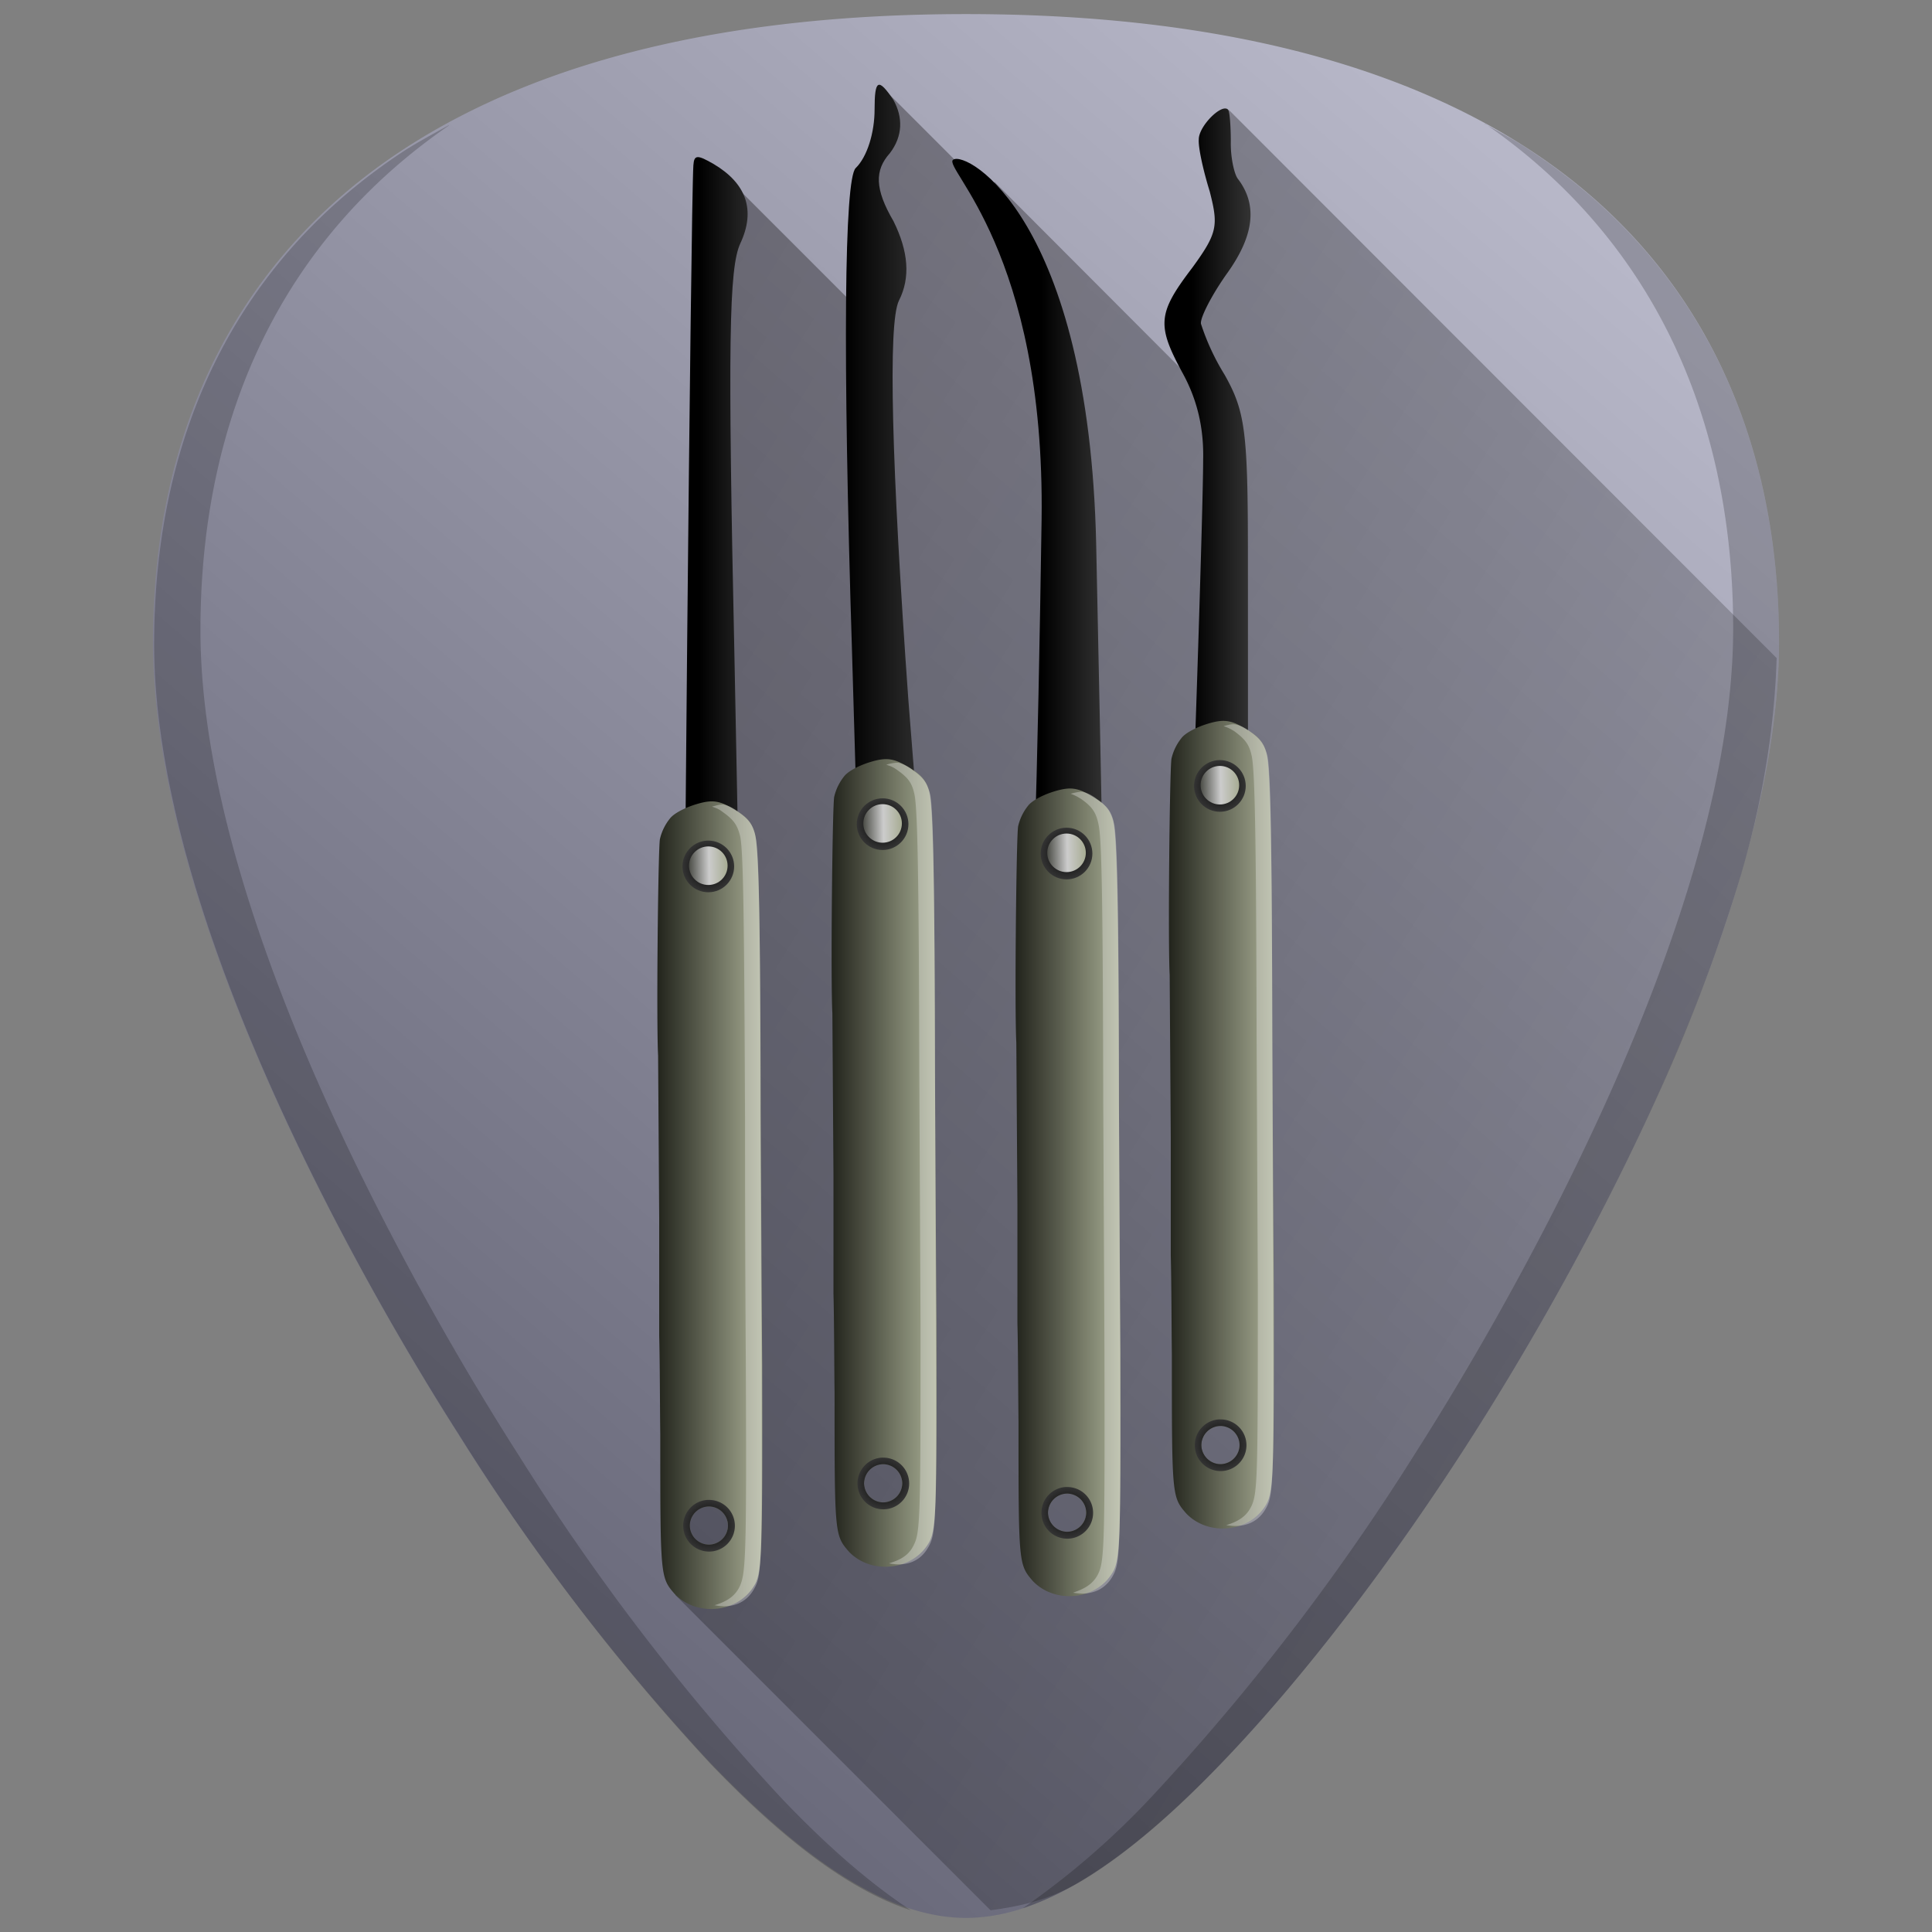 <?xml version="1.0" encoding="UTF-8" standalone="no"?><svg xmlns:dc="http://purl.org/dc/elements/1.1/" xmlns:cc="http://creativecommons.org/ns#" xmlns:rdf="http://www.w3.org/1999/02/22-rdf-syntax-ns#" xmlns="http://www.w3.org/2000/svg" xmlns:xlink="http://www.w3.org/1999/xlink" width="48" height="48"><rect width="100%" height="100%" fill="#808080" stroke="none"/><defs><linearGradient id="e"><stop offset="0" stop-color="#030000"/><stop offset="1" stop-opacity=".17"/></linearGradient><linearGradient id="b"><stop offset="0" stop-color="#22241c"/><stop offset="1" stop-color="#a7ac93"/></linearGradient><linearGradient xlink:href="#a" id="x" x1="23.22" y1="15.81" x2="24.82" y2="15.81" gradientUnits="userSpaceOnUse"/><linearGradient id="a"><stop offset="0"/><stop offset="1" stop-color="#333"/></linearGradient><linearGradient xlink:href="#b" id="y" gradientUnits="userSpaceOnUse" x1="22.58" y1="30.08" x2="25.46" y2="30.08"/><radialGradient xlink:href="#a" id="z" cx="23.98" cy="20.77" fx="23.98" fy="20.77" r=".71" gradientUnits="userSpaceOnUse"/><radialGradient xlink:href="#a" id="A" cx="24" cy="38.89" fx="24" fy="38.89" r=".71" gradientTransform="matrix(1 0 0 1 0 -.01)" gradientUnits="userSpaceOnUse"/><linearGradient xlink:href="#c" id="B" gradientUnits="userSpaceOnUse" x1="23.27" y1="20.77" x2="24.51" y2="20.75"/><linearGradient id="c"><stop offset="0" stop-color="#22241c"/><stop offset=".59" stop-color="#ccc"/><stop offset="1" stop-color="#a7ac93"/></linearGradient><linearGradient xlink:href="#d" id="s" x1="16.63" y1="15.97" x2="20.84" y2="15.97" gradientUnits="userSpaceOnUse"/><linearGradient id="d"><stop offset="0"/><stop offset=".58"/><stop offset="1" stop-color="#333"/></linearGradient><radialGradient xlink:href="#a" id="u" cx="23.98" cy="20.77" fx="23.98" fy="20.77" r=".71" gradientUnits="userSpaceOnUse"/><radialGradient xlink:href="#a" id="v" cx="24" cy="38.89" fx="24" fy="38.89" r=".71" gradientTransform="matrix(1 0 0 1 0 -.01)" gradientUnits="userSpaceOnUse"/><linearGradient xlink:href="#a" id="n" x1="13.7" y1="15.43" x2="15.98" y2="15.43" gradientUnits="userSpaceOnUse"/><radialGradient xlink:href="#a" id="p" cx="23.98" cy="20.77" fx="23.98" fy="20.77" r=".71" gradientUnits="userSpaceOnUse"/><radialGradient xlink:href="#a" id="q" cx="24" cy="38.89" fx="24" fy="38.89" r=".71" gradientTransform="matrix(1 0 0 1 0 -.01)" gradientUnits="userSpaceOnUse"/><linearGradient xlink:href="#a" id="i" gradientUnits="userSpaceOnUse" x1="9.67" y1="23.44" x2="11.4" y2="23.44"/><radialGradient xlink:href="#a" id="k" cx="23.98" cy="20.77" fx="23.98" fy="20.77" r=".71" gradientUnits="userSpaceOnUse"/><radialGradient xlink:href="#a" id="l" cx="24" cy="38.89" fx="24" fy="38.89" r=".71" gradientTransform="matrix(1 0 0 1 0 -.01)" gradientUnits="userSpaceOnUse"/><linearGradient xlink:href="#b" id="j" gradientUnits="userSpaceOnUse" x1="22.58" y1="30.08" x2="25.46" y2="30.08"/><linearGradient xlink:href="#c" id="m" gradientUnits="userSpaceOnUse" x1="23.27" y1="20.77" x2="24.51" y2="20.75"/><linearGradient xlink:href="#b" id="o" gradientUnits="userSpaceOnUse" x1="22.58" y1="30.08" x2="25.46" y2="30.08"/><linearGradient xlink:href="#c" id="r" gradientUnits="userSpaceOnUse" x1="23.27" y1="20.77" x2="24.51" y2="20.75"/><linearGradient xlink:href="#b" id="t" gradientUnits="userSpaceOnUse" x1="22.58" y1="30.08" x2="25.46" y2="30.08"/><linearGradient xlink:href="#c" id="w" gradientUnits="userSpaceOnUse" x1="23.27" y1="20.77" x2="24.51" y2="20.75"/><linearGradient xlink:href="#e" id="h" gradientUnits="userSpaceOnUse" x1="-4.87" y1="1.89" x2="56.99" y2="39.73"/><linearGradient id="g" x1="-6.37" x2="40.38" y1="60.67" y2="6.49" gradientUnits="userSpaceOnUse" xlink:href="#f"/><linearGradient id="f"><stop stop-color="#373748" offset="0"/><stop stop-color="#b7b7c8" offset="1"/></linearGradient></defs><path d="M24 .35c-5.83 0-10.52 1.12-13.93 3.33-4.1 2.66-6.27 6.9-6.27 12.27 0 7.23 5.8 16.88 7.58 19.67a54.47 54.47 0 0 0 6.25 8.16c2.54 2.64 4.57 3.87 6.37 3.87 1.8 0 3.83-1.23 6.37-3.87 2-2.08 4.22-4.97 6.25-8.16 1.78-2.79 7.58-12.44 7.58-19.67 0-5.37-2.16-9.62-6.26-12.27C34.52 1.47 29.84.35 24 .35z" fill="url(#g)"/><path d="M36.89 3.07c4.03 2.78 6.17 7.1 6.17 12.54 0 7.53-6.05 17.6-7.9 20.5a56.77 56.77 0 0 1-6.52 8.5 19.88 19.88 0 0 1-3.23 2.8c1.44-.47 3.06-1.65 4.96-3.63 2-2.08 4.22-4.97 6.25-8.16 1.78-2.79 7.58-12.44 7.58-19.67 0-5.37-2.16-9.61-6.27-12.27-.33-.22-.69-.41-1.04-.6zm-25.74.04c-.36.2-.71.39-1.05.6C6 6.37 3.83 10.61 3.83 16c0 7.22 5.8 16.88 7.59 19.67a54.47 54.47 0 0 0 6.24 8.16c1.9 1.98 3.52 3.16 4.97 3.63-1-.66-2.06-1.57-3.23-2.8a56.77 56.77 0 0 1-6.51-8.5c-1.86-2.9-7.91-12.97-7.91-20.5 0-5.44 2.13-9.76 6.17-12.54z" opacity=".2"/><path d="M24.61 47.46c.74-.1 1.47-.25 2.3-.75 1.05-.64 2.19-1.6 3.46-2.93 2-2.08 4.22-4.97 6.25-8.16.89-1.4 2.78-4.5 4.46-8.17a43.2 43.2 0 0 0 2.19-5.77c.53-1.83.82-3.63.87-5.33L30.53 2.73l-.25.84.5 2.14-1.16 1.63-.2 1.1.57 1.37-5.28-5.29-.14.3-2.67-2.67.17.78-.64 1.6.27 2.6-.08.84-3.89-3.89.15 1.53-.57 21.22-.53 12.8z" fill="url(#h)" opacity=".45"/><path d="M9.51 3.71c-.07.96-.3 25.32-.25 25.35l.84.08c.74.03.78 0 .76-.59l-.22-11.26c-.19-8.73-.15-10.76.16-11.43.43-.92.16-1.65-.73-2.18-.45-.26-.54-.26-.56.03z" fill="url(#i)" transform="translate(8.63 .75) scale(.904)"/><g transform="translate(-4.08 2.75) scale(.904)"><path d="M24.18 18.99c-.14-.02-.3 0-.53.07-.3.09-.62.25-.73.4a1.4 1.4 0 0 0-.27.56c-.05.27-.1 5.03-.05 5.95l.03 4.45v3.25c.02.75.02 1.98.03 2.72 0 3.92 0 3.92.4 4.38.6.62 1.7.52 2.16-.2.24-.36.25-.76.24-6.12a2929 2929 0 0 1-.04-6.87c-.01-5.25-.05-7.3-.16-7.71-.09-.32-.23-.47-.59-.68-.2-.12-.34-.18-.49-.2zM24 38.36a.53.53 0 0 1 .52.53.53.53 0 0 1-.52.52.53.53 0 0 1-.53-.52.53.53 0 0 1 .53-.53z" fill="url(#j)"/><ellipse ry=".71" rx=".71" cy="20.77" cx="23.98" fill="url(#k)"/><path d="M23.95 38.18a.71.71 0 0 0-.66.7.71.71 0 0 0 .71.72.71.71 0 0 0 .71-.71.71.71 0 0 0-.71-.71.71.71 0 0 0-.05 0zm.05.18a.53.53 0 0 1 .52.53.53.53 0 0 1-.52.52.53.53 0 0 1-.53-.52.53.53 0 0 1 .53-.53z" fill="url(#l)"/><ellipse ry=".53" rx=".53" cy="20.75" cx="23.98" fill="url(#m)"/></g><path d="M17.75 39.88c.38.08.78-.01 1-.43.18-.33.18-.7.17-5.53l-.03-6.18c0-4.74-.03-6.59-.12-6.96-.06-.29-.16-.42-.43-.61a.88.88 0 0 0-.36-.18c-.08-.01-.18.02-.29.05.08.03.16.05.26.13.27.19.37.32.44.61.08.37.1 2.22.12 6.96 0 .55 0 3.34.02 6.18.02 4.84 0 5.2-.17 5.53-.14.26-.38.36-.6.43z" opacity=".3" fill="#fff"/><path d="M14.49 2.18c0 .63-.2 1.3-.52 1.61-.31.31-.36 5.04-.1 13.3.36 12.5.36 12.77 1.35 12.04.98-.68.98-.99.2-10.7-.46-6.43-.57-10.38-.26-11 .32-.63.26-1.35-.15-2.18-.52-.89-.52-1.4-.1-1.87.36-.47.36-.99.1-1.46-.42-.62-.52-.57-.52.26z" fill="url(#n)" transform="translate(8.63 .75) scale(.904)"/><g transform="translate(.25 1.7) scale(.904)"><path d="M24.18 18.99c-.14-.02-.3 0-.53.07-.3.09-.62.25-.73.4a1.4 1.4 0 0 0-.27.56c-.05.27-.1 5.03-.05 5.95l.03 4.45v3.25c.02.75.02 1.98.03 2.72 0 3.92 0 3.92.4 4.38.6.62 1.7.52 2.16-.2.24-.36.25-.76.24-6.12a2929 2929 0 0 1-.04-6.87c-.01-5.25-.05-7.3-.16-7.71-.09-.32-.23-.47-.59-.68-.2-.12-.34-.18-.49-.2zM24 38.36a.53.53 0 0 1 .52.53.53.53 0 0 1-.52.52.53.53 0 0 1-.53-.52.53.53 0 0 1 .53-.53z" fill="url(#o)"/><ellipse ry=".71" rx=".71" cy="20.77" cx="23.98" fill="url(#p)"/><path d="M23.95 38.18a.71.71 0 0 0-.66.7.71.71 0 0 0 .71.72.71.71 0 0 0 .71-.71.71.71 0 0 0-.71-.71.71.71 0 0 0-.05 0zm.05.18a.53.53 0 0 1 .52.53.53.53 0 0 1-.52.52.53.53 0 0 1-.53-.52.53.53 0 0 1 .53-.53z" fill="url(#q)"/><ellipse ry=".53" rx=".53" cy="20.75" cx="23.98" fill="url(#r)"/></g><path d="M22.08 38.84c.39.08.78-.01 1-.43.18-.33.19-.7.17-5.53l-.02-6.18c-.01-4.74-.04-6.59-.12-6.96-.07-.29-.17-.42-.44-.61a.88.88 0 0 0-.35-.18.9.9 0 0 0-.3.05c.09.03.16.05.27.13.27.19.37.32.43.61.08.37.11 2.22.12 6.96l.03 6.18c0 4.84 0 5.2-.18 5.53-.13.26-.37.36-.6.43z" opacity=".3" fill="#fff"/><path d="M16.65 3.56c-.31.21 2.53 2.51 2.43 9.89-.1 6.7-.26 12.87-.47 13.65-.26 1.4-.16 1.46.94 1.14.67-.2 1.24-.41 1.3-.46 0 0-.11-6.18-.27-13.66-.2-8.93-3.56-10.82-3.93-10.56z" fill="url(#s)" transform="translate(8.63 .75) scale(.904)"/><g transform="translate(4.82 2.43) scale(.904)"><path d="M24.18 18.99c-.14-.02-.3 0-.53.07-.3.09-.62.25-.73.4a1.4 1.4 0 0 0-.27.56c-.05.27-.1 5.03-.05 5.95l.03 4.45v3.25c.02.75.02 1.98.03 2.72 0 3.92 0 3.92.4 4.38.6.62 1.7.52 2.16-.2.24-.36.25-.76.24-6.12a2929 2929 0 0 1-.04-6.87c-.01-5.25-.05-7.3-.16-7.71-.09-.32-.23-.47-.59-.68-.2-.12-.34-.18-.49-.2zM24 38.36a.53.53 0 0 1 .52.53.53.53 0 0 1-.52.52.53.53 0 0 1-.53-.52.53.53 0 0 1 .53-.53z" fill="url(#t)"/><ellipse ry=".71" rx=".71" cy="20.77" cx="23.98" fill="url(#u)"/><path d="M23.95 38.18a.71.71 0 0 0-.66.7.71.71 0 0 0 .71.72.71.71 0 0 0 .71-.71.71.71 0 0 0-.71-.71.71.71 0 0 0-.05 0zm.05.18a.53.53 0 0 1 .52.53.53.53 0 0 1-.52.52.53.53 0 0 1-.53-.52.53.53 0 0 1 .53-.53z" fill="url(#v)"/><ellipse ry=".53" rx=".53" cy="20.75" cx="23.98" fill="url(#w)"/></g><path d="M26.66 39.57c.38.07.78-.02 1-.44.17-.32.18-.69.17-5.52l-.03-6.19c0-4.74-.04-6.59-.12-6.95-.06-.3-.16-.43-.43-.62a.88.88 0 0 0-.36-.18c-.08 0-.18.02-.29.05.08.03.15.06.26.13.27.19.37.33.43.62.09.36.11 2.21.12 6.95l.03 6.19c.01 4.83 0 5.2-.17 5.52-.14.26-.38.36-.61.44z" opacity=".3" fill="#fff"/><g><path d="M23.4 3c-.02.21.12.85.3 1.43.24.94.22 1.14-.48 2.1-.96 1.26-.98 1.58-.25 2.92.38.7.57 1.47.55 2.35 0 1.3-.27 9.56-.48 14.71a19 19 0 0 0 .02 2.85c.11.15 1.41.14 1.6 0 .07-.07.1-2.86.09-14.96 0-3.4-.08-3.93-.64-4.93a6.44 6.44 0 0 1-.65-1.4c-.03-.16.3-.8.72-1.39.76-1.06.83-1.9.29-2.6-.1-.14-.2-.6-.19-1.02 0-.42-.03-.81-.07-.87-.16-.2-.8.43-.81.8z" fill="url(#x)" transform="translate(8.63 .75) scale(.904)"/><g transform="translate(8.63 .75) scale(.904)"><path d="M24.18 18.99c-.14-.02-.3 0-.53.07-.3.09-.62.25-.73.4a1.4 1.4 0 0 0-.27.56c-.05.27-.1 5.03-.05 5.95l.03 4.45v3.25c.02.75.02 1.98.03 2.72 0 3.92 0 3.92.4 4.38.6.62 1.7.52 2.16-.2.24-.36.25-.76.24-6.12a2929 2929 0 0 1-.04-6.87c-.01-5.25-.05-7.3-.16-7.71-.09-.32-.23-.47-.59-.68-.2-.12-.34-.18-.49-.2zM24 38.36a.53.53 0 0 1 .52.53.53.53 0 0 1-.52.52.53.53 0 0 1-.53-.52.53.53 0 0 1 .53-.53z" fill="url(#y)"/><ellipse ry=".71" rx=".71" cy="20.77" cx="23.98" fill="url(#z)"/><path d="M23.95 38.18a.71.71 0 0 0-.66.7.71.71 0 0 0 .71.72.71.71 0 0 0 .71-.71.71.71 0 0 0-.71-.71.71.71 0 0 0-.05 0zm.05.18a.53.53 0 0 1 .52.53.53.53 0 0 1-.52.52.53.53 0 0 1-.53-.52.53.53 0 0 1 .53-.53z" fill="url(#A)"/><ellipse ry=".53" rx=".53" cy="20.75" cx="23.98" fill="url(#B)"/></g><path d="M30.46 37.89c.39.07.78-.02 1-.43.18-.33.19-.7.17-5.53l-.02-6.19c-.01-4.74-.04-6.58-.12-6.95-.07-.29-.17-.43-.44-.62a.88.88 0 0 0-.35-.17c-.08-.02-.19.01-.3.04.09.03.16.06.27.13.27.2.37.33.43.62.08.37.11 2.21.12 6.95l.03 6.19c0 4.83 0 5.2-.18 5.53-.13.25-.37.36-.6.43z" opacity=".3" fill="#fff"/></g></svg>